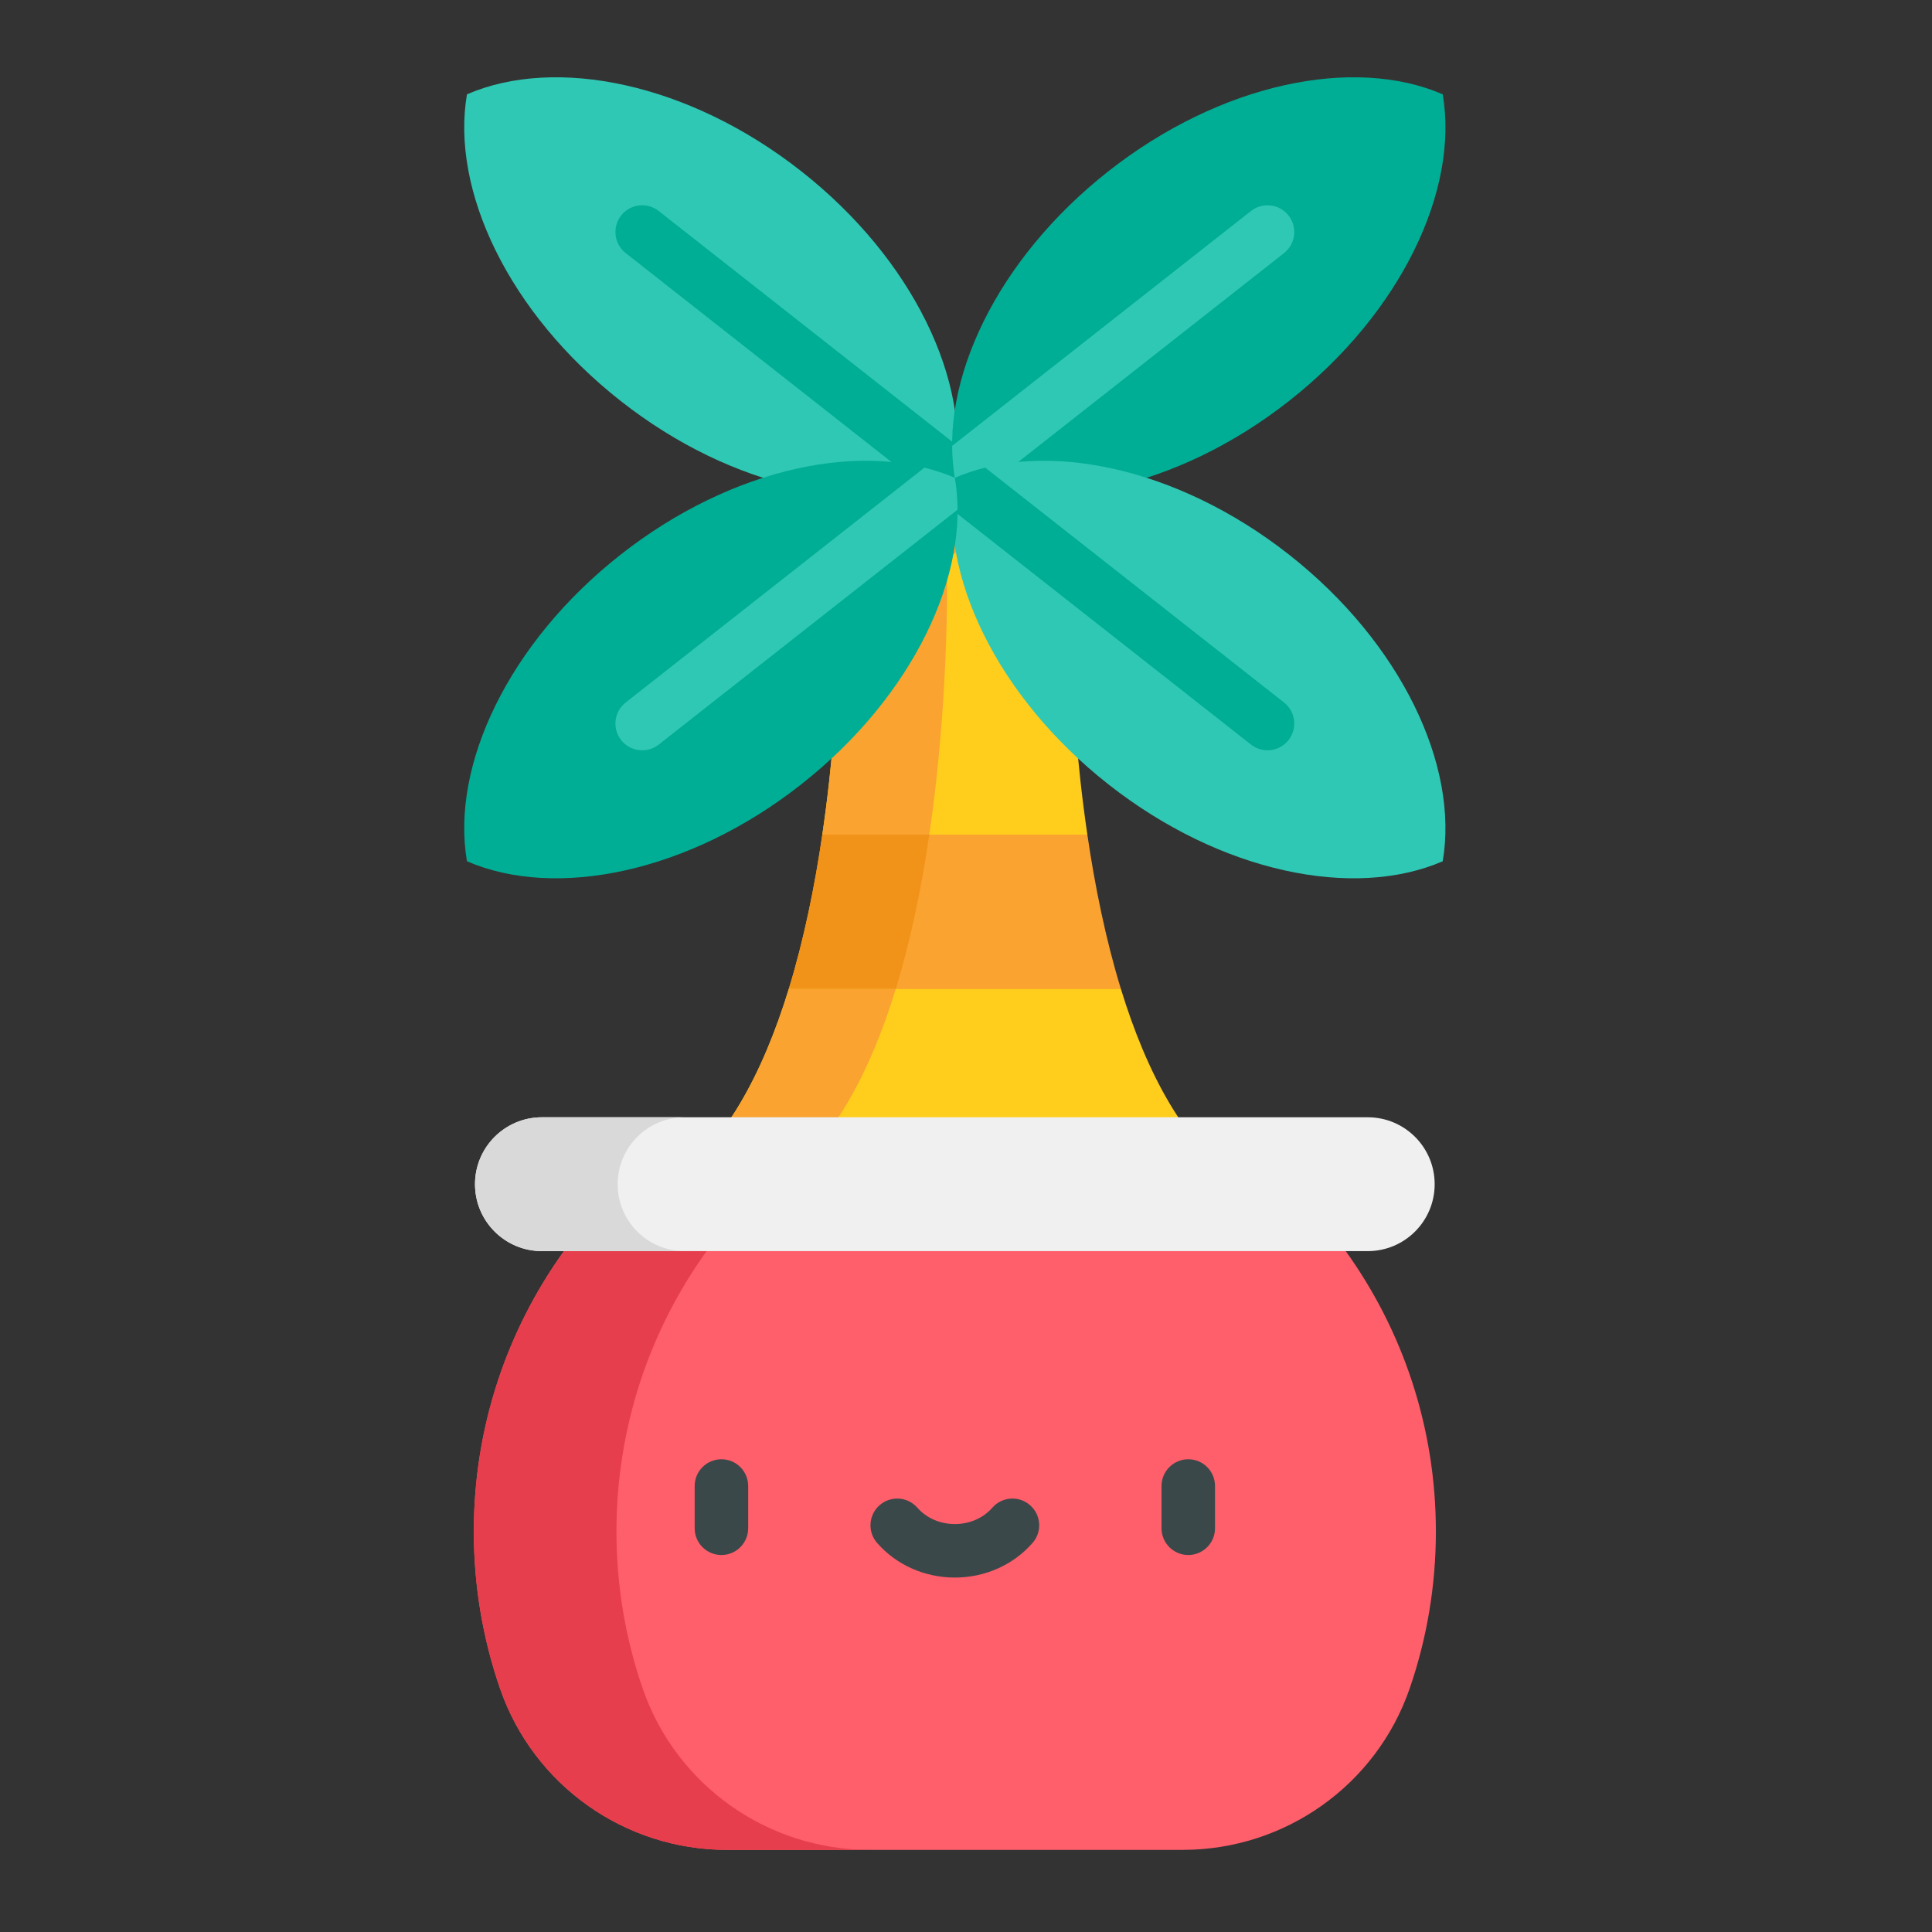 <?xml version="1.0" encoding="UTF-8"?>
<svg width="100px" height="100px" viewBox="0 0 100 100" version="1.1" xmlns="http://www.w3.org/2000/svg" xmlns:xlink="http://www.w3.org/1999/xlink">
    <rect x="0" y="0" width="100" height="100" fill="#333333" stroke="none"/>
    <!-- Generator: Sketch 51.1 (57501) - http://www.bohemiancoding.com/sketch -->
    <title>006-palm-tree</title>
    <desc>Created with Sketch.</desc>
    <defs></defs>
    <g id="006-palm-tree" stroke="none" stroke-width="1" fill="none" fill-rule="evenodd">
        <rect id="Rectangle" x="0" y="0" width="100" height="100"></rect>
        <g transform="translate(24, 4)" fill-rule="nonzero">
            <path d="M45.656,60.759 L25.422,57.295 L5.189,60.759 C2.253,64.845 0.524,69.855 0.524,75.271 C0.524,78.117 1.001,80.851 1.881,83.398 C3.609,88.402 8.333,91.749 13.627,91.749 L37.218,91.749 C42.511,91.749 47.236,88.402 48.964,83.398 C49.843,80.851 50.321,78.117 50.321,75.271 C50.321,69.856 48.591,64.845 45.656,60.759 Z" id="Shape" fill="#FF5E6B"></path>
            <path d="M9.265,83.398 C8.386,80.851 7.908,78.117 7.908,75.271 C7.908,69.856 9.638,64.845 12.573,60.759 L29.115,57.927 L25.422,57.295 L5.189,60.759 C2.253,64.845 0.524,69.856 0.524,75.271 C0.524,78.117 1.001,80.851 1.881,83.398 C3.609,88.402 8.333,91.749 13.627,91.749 L21.011,91.749 C15.718,91.749 10.993,88.402 9.265,83.398 Z" id="Shape" fill="#E63E4C"></path>
            <path d="M32.281,39.199 L25.422,35.699 L18.563,39.199 C18.172,41.866 17.614,44.622 16.826,47.193 L25.281,50.426 L34.019,47.193 C33.231,44.622 32.673,41.866 32.281,39.199 Z" id="Shape" fill="#FAA330"></path>
            <path d="M22.364,47.193 C23.152,44.622 23.71,41.866 24.101,39.199 L28.191,37.112 L25.422,35.699 L18.563,39.199 C18.172,41.866 17.614,44.622 16.826,47.193 L25.281,50.426 L28.095,49.385 L22.364,47.193 Z" id="Shape" fill="#F09318"></path>
            <path d="M18.563,39.199 C19.666,31.713 19.469,24.932 19.469,24.932 L25.422,20.73 L31.375,24.932 C31.375,24.932 31.178,31.713 32.281,39.199 L18.563,39.199 Z" id="Shape" fill="#FFCE1C"></path>
            <path d="M25.008,24.932 L28.191,22.685 L25.422,20.73 L19.469,24.933 C19.469,24.933 19.666,31.713 18.563,39.199 L24.101,39.199 C25.204,31.713 25.008,24.932 25.008,24.932 Z" id="Shape" fill="#FAA330"></path>
            <path d="M40.305,57.295 L10.539,57.295 C13.507,55.329 15.496,51.524 16.826,47.193 L34.019,47.193 C35.349,51.524 37.337,55.329 40.305,57.295 Z" id="Shape" fill="#FFCE1C"></path>
            <path d="M22.364,47.193 L16.826,47.193 C15.496,51.524 13.508,55.329 10.54,57.295 L16.078,57.295 C19.046,55.329 21.034,51.524 22.364,47.193 Z" id="Shape" fill="#FAA330"></path>
            <path d="M46.794,53.83 L4.05,53.83 C2.137,53.83 0.586,55.382 0.586,57.294 C0.586,59.208 2.137,60.758 4.05,60.758 L46.794,60.758 C48.708,60.758 50.258,59.207 50.258,57.294 C50.259,55.382 48.708,53.83 46.794,53.83 Z" id="Shape" fill="#F0F0F0"></path>
            <path d="M7.97,57.294 C7.97,55.381 9.521,53.83 11.434,53.83 L4.05,53.83 C2.137,53.83 0.586,55.381 0.586,57.294 C0.586,59.208 2.137,60.758 4.05,60.758 L11.434,60.758 C9.521,60.759 7.97,59.208 7.97,57.294 Z" id="Shape" fill="#D9D9D9"></path>
            <g id="Group" transform="translate(11.879, 71.491)" fill="#3B484A">
                <path d="M1.461,4.996 C0.697,4.996 0.077,4.376 0.077,3.612 L0.077,1.425 C0.077,0.66 0.697,0.04 1.461,0.04 C2.226,0.04 2.846,0.66 2.846,1.425 L2.846,3.612 C2.846,4.376 2.226,4.996 1.461,4.996 Z" id="Shape"></path>
                <path d="M25.626,4.996 C24.861,4.996 24.241,4.376 24.241,3.612 L24.241,1.425 C24.241,0.66 24.861,0.04 25.626,0.04 C26.39,0.04 27.01,0.66 27.01,1.425 L27.01,3.612 C27.01,4.376 26.39,4.996 25.626,4.996 Z" id="Shape"></path>
                <path d="M13.543,6.163 C11.982,6.163 10.515,5.51 9.519,4.371 C9.016,3.795 9.074,2.92 9.65,2.417 C10.226,1.914 11.1,1.973 11.604,2.548 C12.074,3.086 12.78,3.394 13.543,3.394 C14.306,3.394 15.013,3.086 15.483,2.548 C15.986,1.972 16.861,1.913 17.436,2.417 C18.012,2.92 18.071,3.795 17.567,4.37 C16.572,5.51 15.105,6.163 13.543,6.163 Z" id="Shape"></path>
            </g>
            <path d="M25.422,20.731 C26.271,15.786 23.274,9.423 17.469,4.86 C11.665,0.298 4.774,-1.111 0.17,0.882 C-0.679,5.827 2.318,12.19 8.123,16.752 C13.927,21.315 20.818,22.723 25.422,20.731 Z" id="Shape" fill="#2FC8B4"></path>
            <g id="Group" transform="translate(7.847, 0)" fill="#00AE95">
                <path d="M17.576,20.731 C17.668,20.195 17.712,19.643 17.715,19.079 L2.247,6.921 C1.646,6.449 0.776,6.553 0.303,7.154 C-0.169,7.756 -0.065,8.626 0.536,9.098 L16.004,21.256 C16.551,21.12 17.078,20.946 17.576,20.731 Z" id="Shape"></path>
                <path d="M17.576,20.731 C16.727,15.786 19.724,9.423 25.529,4.86 C31.333,0.298 38.224,-1.111 42.828,0.882 C43.677,5.827 40.68,12.19 34.876,16.752 C29.071,21.315 22.18,22.723 17.576,20.731 Z" id="Shape"></path>
            </g>
            <g id="Group" transform="translate(25.174, 6.539)" fill="#2FC8B4">
                <path d="M17.521,0.616 C17.048,0.014 16.178,-0.09 15.576,0.383 L0.109,12.54 C0.112,13.104 0.156,13.657 0.248,14.192 C0.746,14.408 1.273,14.581 1.82,14.717 L17.288,2.56 C17.889,2.087 17.993,1.217 17.521,0.616 Z" id="Shape"></path>
                <path d="M0.248,14.192 C-0.601,19.136 2.396,25.5 8.201,30.062 C14.005,34.624 20.896,36.033 25.501,34.04 C26.349,29.096 23.352,22.733 17.548,18.17 C11.743,13.608 4.852,12.199 0.248,14.192 Z" id="Shape"></path>
            </g>
            <g id="Group" transform="translate(0, 19.834)" fill="#00AE95">
                <path d="M25.422,0.896 C25.33,1.431 25.286,1.984 25.283,2.548 L40.751,14.705 C41.004,14.905 41.306,15.001 41.605,15.001 C42.016,15.001 42.422,14.82 42.695,14.472 C43.167,13.871 43.063,13.001 42.462,12.528 L26.994,0.371 C26.447,0.507 25.921,0.681 25.422,0.896 Z" id="Shape"></path>
                <path d="M25.422,0.896 C26.271,5.841 23.274,12.204 17.469,16.767 C11.665,21.329 4.774,22.738 0.17,20.745 C-0.679,15.8 2.318,9.437 8.123,4.875 C13.927,0.312 20.818,-1.097 25.422,0.896 Z" id="Shape"></path>
            </g>
            <path d="M25.422,20.731 C24.924,20.515 24.397,20.342 23.85,20.205 L8.383,32.363 C7.781,32.835 7.677,33.706 8.15,34.307 C8.423,34.654 8.829,34.836 9.239,34.836 C9.538,34.836 9.84,34.739 10.094,34.54 L25.561,22.382 C25.558,21.818 25.514,21.266 25.422,20.731 Z" id="Shape" fill="#2FC8B4"></path>
        </g>
    </g>
</svg>